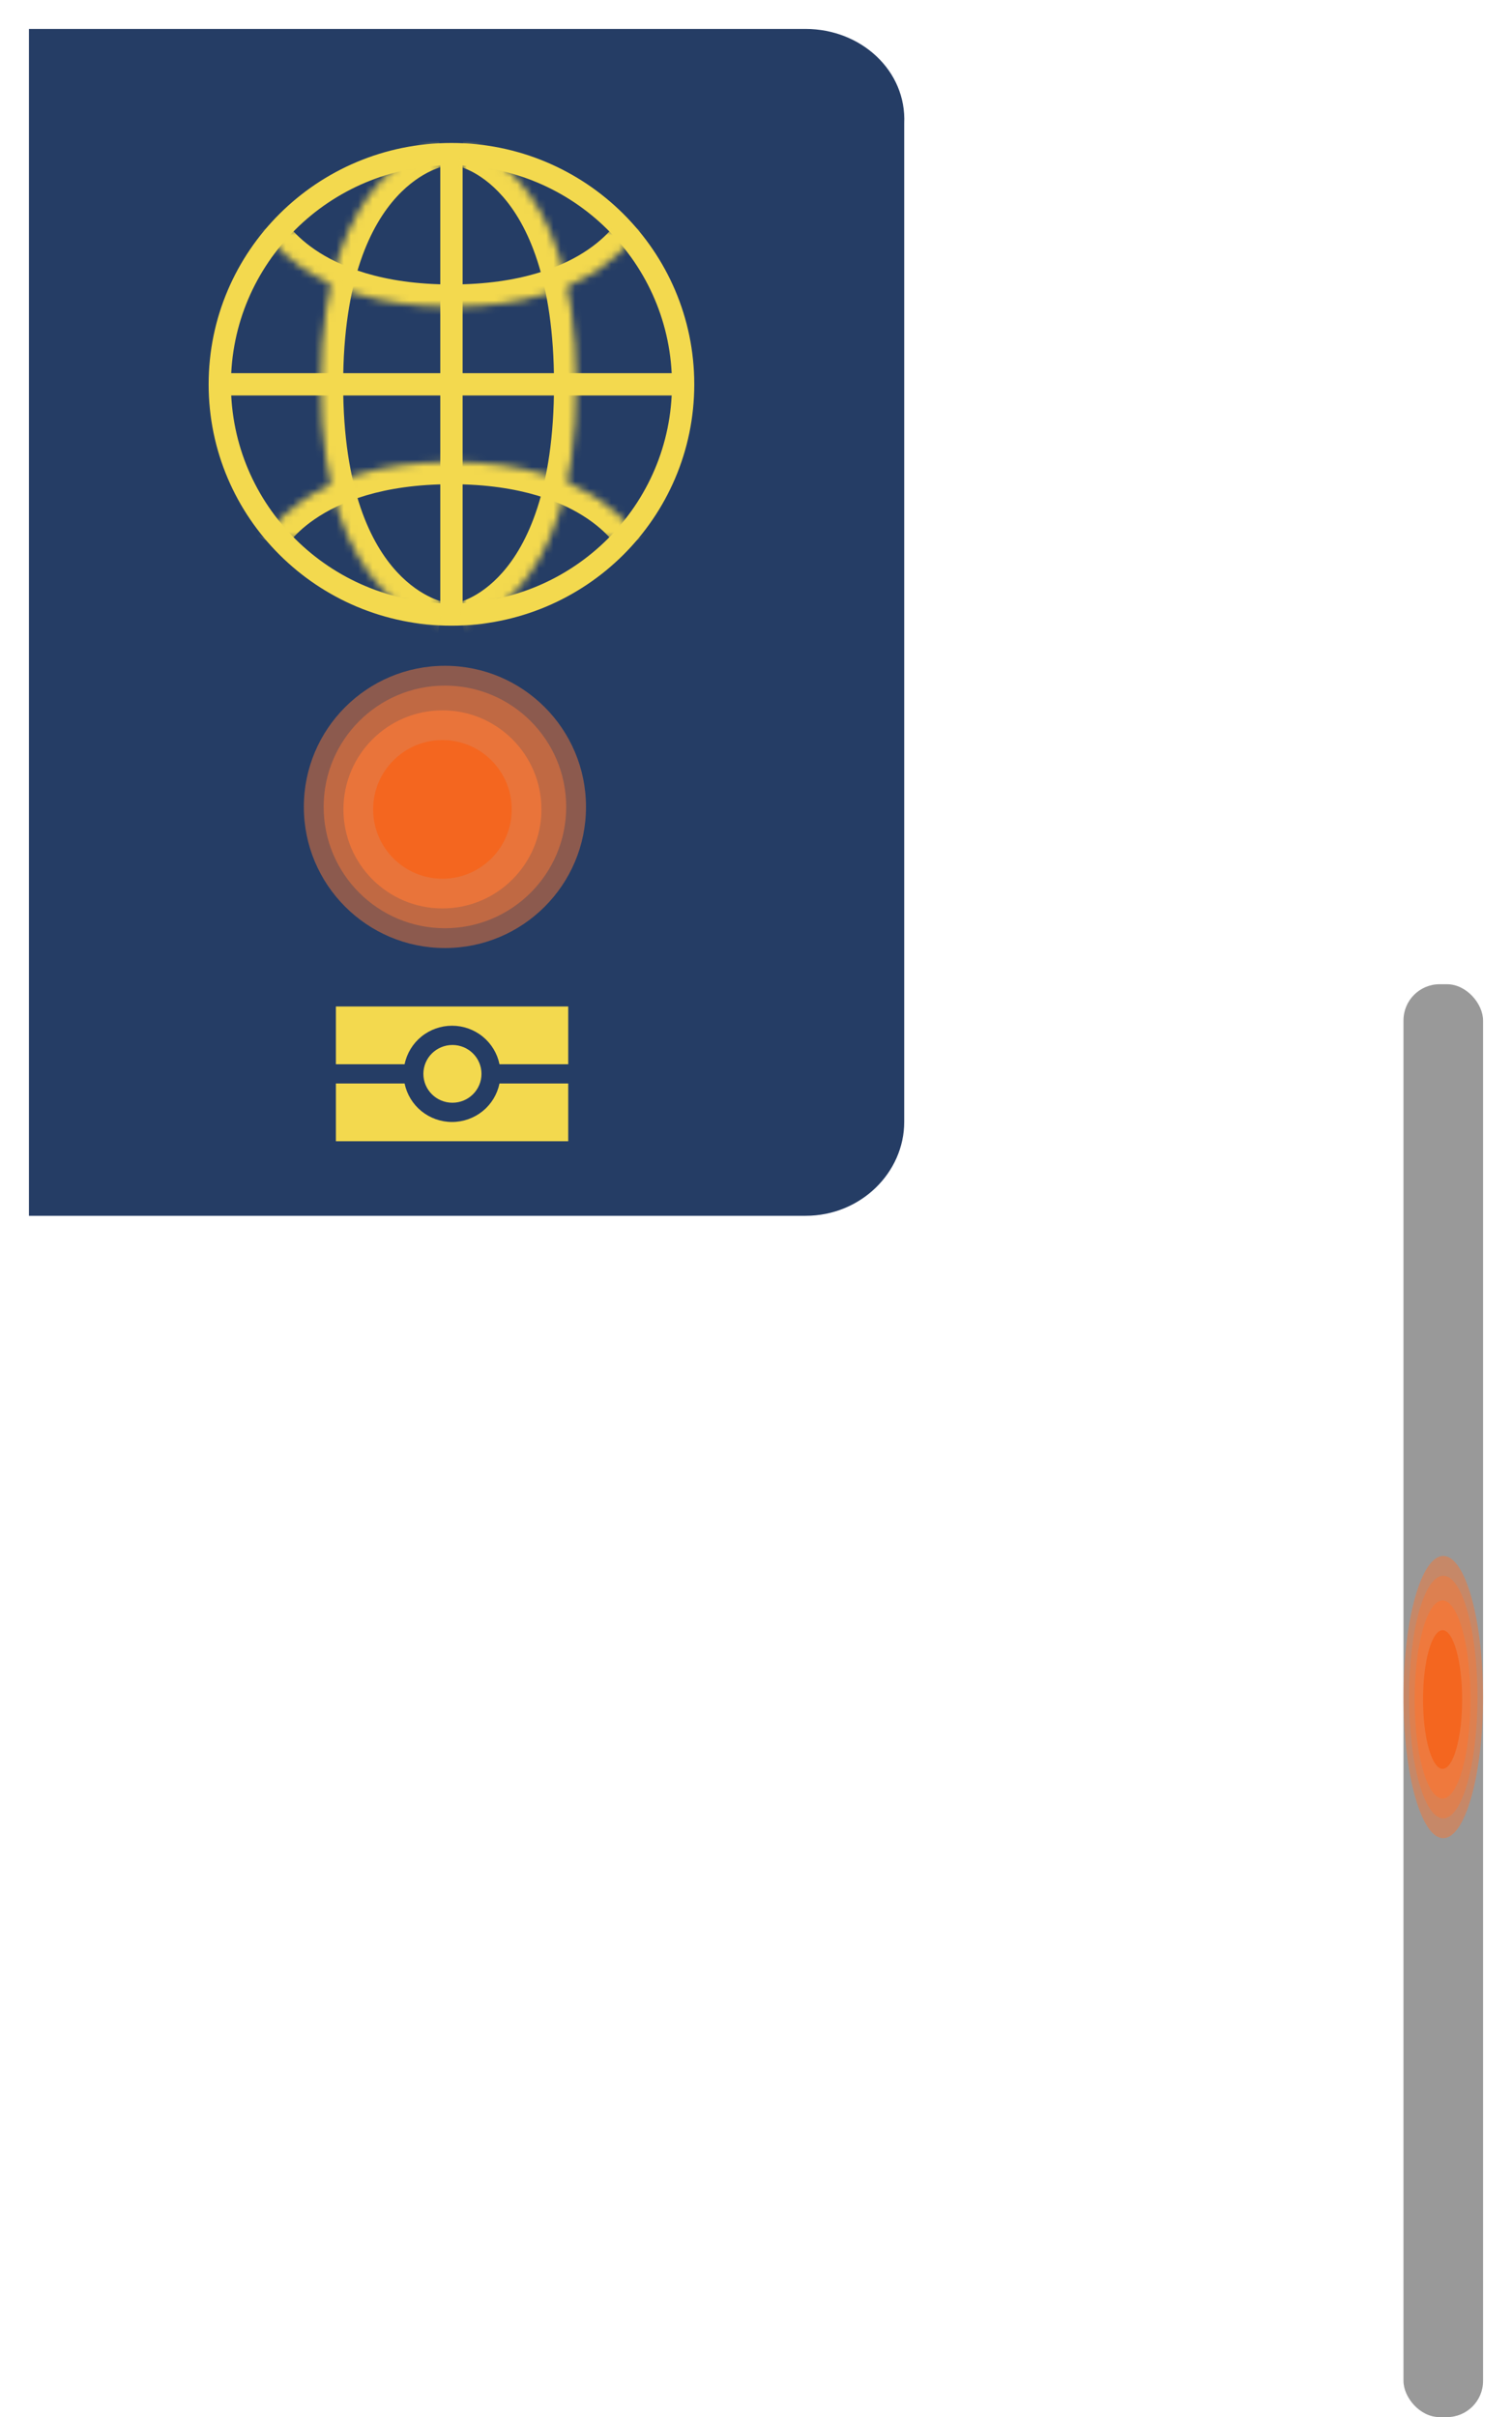 <svg width="209" height="334" viewBox="0 0 209 334" fill="none" xmlns="http://www.w3.org/2000/svg">
<rect x="194" y="136" width="11" height="198" rx="5" fill="#999999"/>
<g filter="url(#filter0_d_93724_15830)">
<path d="M110.389 3L3 3L3 167H110.357C118.013 167 123.987 160.995 123.987 154.028V16.052C124.321 8.766 118.013 3 110.357 3" fill="#253D65"/>
</g>
<path d="M62.539 152.376C64.757 152.376 66.554 150.59 66.554 148.386C66.554 146.183 64.757 144.396 62.539 144.396C60.321 144.396 58.523 146.183 58.523 148.386C58.523 150.59 60.321 152.376 62.539 152.376Z" fill="#F3D94E"/>
<path d="M46.43 139.076V147.056H55.928C56.236 145.554 57.057 144.204 58.252 143.234C59.447 142.264 60.942 141.735 62.485 141.735C64.028 141.735 65.523 142.264 66.719 143.234C67.913 144.204 68.734 145.554 69.043 147.056H78.545V139.076H46.43Z" fill="#F3D94E"/>
<path d="M78.545 157.696V149.716H69.043C68.734 151.218 67.913 152.568 66.719 153.538C65.523 154.507 64.028 155.037 62.485 155.037C60.942 155.037 59.447 154.507 58.252 153.538C57.057 152.568 56.236 151.218 55.928 149.716H46.43V157.696H78.545Z" fill="#F3D94E"/>
<path d="M62.403 84.915H62.402C44.706 84.916 30.38 70.667 30.381 53.108L30.381 53.108C30.378 35.548 44.706 21.298 62.404 21.298C80.099 21.298 94.426 35.548 94.425 53.107V53.107C94.426 70.667 80.098 84.917 62.403 84.915Z" stroke="#F3D94E" stroke-width="3.083" stroke-miterlimit="10"/>
<path d="M62.402 19.879V86.336" stroke="#F3D94E" stroke-width="3.083" stroke-miterlimit="10"/>
<path d="M95.844 53.106H28.961" stroke="#F3D94E" stroke-width="3.083" stroke-miterlimit="10"/>
<mask id="path-9-inside-1_93724_15830" fill="white">
<path d="M60.778 19.954C60.778 19.954 44.352 22.646 44.352 53.108C44.352 83.57 60.778 86.215 60.778 86.215"/>
</mask>
<path d="M60.778 19.954C60.28 16.911 60.277 16.912 60.274 16.912C60.273 16.913 60.27 16.913 60.268 16.913C60.264 16.914 60.26 16.915 60.255 16.916C60.246 16.917 60.236 16.919 60.224 16.921C60.202 16.925 60.175 16.93 60.145 16.936C60.083 16.948 60.007 16.963 59.915 16.984C59.732 17.026 59.489 17.086 59.196 17.173C58.611 17.347 57.82 17.625 56.894 18.064C55.036 18.942 52.646 20.456 50.292 23.025C45.542 28.208 41.269 37.309 41.269 53.108H47.434C47.434 38.445 51.375 30.969 54.838 27.191C56.59 25.278 58.307 24.215 59.53 23.637C60.144 23.347 60.636 23.177 60.948 23.084C61.105 23.038 61.215 23.011 61.273 22.998C61.301 22.992 61.317 22.989 61.318 22.989C61.318 22.989 61.315 22.989 61.308 22.99C61.305 22.991 61.301 22.992 61.295 22.993C61.293 22.993 61.29 22.994 61.287 22.994C61.285 22.994 61.283 22.995 61.282 22.995C61.279 22.995 61.277 22.996 60.778 19.954ZM41.269 53.108C41.269 68.907 45.542 77.998 50.295 83.171C52.65 85.734 55.042 87.242 56.9 88.116C57.827 88.551 58.618 88.828 59.204 89C59.498 89.086 59.74 89.146 59.923 89.187C60.015 89.207 60.092 89.223 60.153 89.234C60.184 89.24 60.21 89.245 60.233 89.249C60.244 89.251 60.254 89.253 60.264 89.254C60.268 89.255 60.273 89.256 60.277 89.257C60.279 89.257 60.282 89.257 60.283 89.258C60.285 89.258 60.288 89.258 60.778 86.215C61.268 83.171 61.271 83.172 61.273 83.172C61.274 83.172 61.277 83.173 61.278 83.173C61.281 83.174 61.284 83.174 61.287 83.174C61.292 83.175 61.297 83.176 61.3 83.177C61.307 83.178 61.31 83.178 61.309 83.178C61.308 83.178 61.293 83.175 61.264 83.169C61.207 83.156 61.096 83.129 60.941 83.084C60.628 82.992 60.136 82.824 59.523 82.536C58.301 81.962 56.586 80.905 54.835 78.999C51.375 75.234 47.434 67.772 47.434 53.108H41.269Z" fill="#F3D94E" mask="url(#path-9-inside-1_93724_15830)"/>
<mask id="path-11-inside-2_93724_15830" fill="white">
<path d="M63.938 19.954C63.938 19.954 79.662 22.646 79.662 53.108C79.662 83.57 63.938 86.261 63.938 86.261"/>
</mask>
<path d="M63.938 19.954C63.417 22.992 63.414 22.992 63.412 22.991C63.411 22.991 63.408 22.991 63.407 22.99C63.404 22.99 63.4 22.989 63.398 22.989C63.392 22.988 63.387 22.987 63.383 22.986C63.376 22.985 63.372 22.984 63.371 22.984C63.369 22.983 63.382 22.986 63.407 22.992C63.457 23.004 63.557 23.029 63.701 23.074C63.99 23.163 64.451 23.329 65.029 23.614C66.179 24.182 67.809 25.234 69.483 27.141C72.796 30.917 76.579 38.412 76.579 53.108H82.745C82.745 37.343 78.666 28.26 74.117 23.075C71.859 20.5 69.559 18.975 67.76 18.086C66.864 17.643 66.096 17.361 65.525 17.184C65.239 17.095 65.002 17.033 64.822 16.991C64.731 16.97 64.655 16.953 64.594 16.941C64.564 16.935 64.537 16.929 64.514 16.925C64.503 16.923 64.493 16.921 64.483 16.919C64.478 16.919 64.474 16.918 64.47 16.917C64.468 16.917 64.465 16.916 64.463 16.916C64.461 16.916 64.458 16.915 63.938 19.954ZM76.579 53.108C76.579 67.805 72.796 75.299 69.483 79.075C67.81 80.981 66.179 82.033 65.029 82.601C64.451 82.886 63.99 83.052 63.702 83.141C63.557 83.186 63.457 83.211 63.407 83.223C63.382 83.229 63.37 83.231 63.371 83.231C63.372 83.231 63.376 83.23 63.384 83.228C63.388 83.228 63.392 83.227 63.398 83.226C63.401 83.225 63.404 83.225 63.407 83.224C63.409 83.224 63.411 83.224 63.412 83.223C63.415 83.223 63.417 83.222 63.938 86.261C64.457 89.3 64.46 89.299 64.463 89.299C64.464 89.299 64.467 89.298 64.469 89.298C64.474 89.297 64.478 89.296 64.483 89.295C64.492 89.293 64.503 89.292 64.514 89.29C64.537 89.285 64.564 89.28 64.594 89.274C64.655 89.262 64.731 89.245 64.821 89.224C65.002 89.181 65.239 89.119 65.525 89.031C66.096 88.854 66.864 88.571 67.76 88.129C69.559 87.24 71.859 85.715 74.117 83.141C78.666 77.956 82.745 68.874 82.745 53.108H76.579Z" fill="#F3D94E" mask="url(#path-11-inside-2_93724_15830)"/>
<mask id="path-13-inside-3_93724_15830" fill="white">
<path d="M36.512 31.67C36.512 31.67 41.906 42.389 62.402 42.389C82.899 42.389 88.293 31.67 88.293 31.67"/>
</mask>
<path d="M36.512 31.67C33.758 33.056 33.759 33.058 33.76 33.06C33.76 33.061 33.761 33.063 33.762 33.064C33.764 33.067 33.766 33.071 33.767 33.074C33.771 33.081 33.775 33.088 33.779 33.096C33.787 33.113 33.797 33.132 33.809 33.153C33.831 33.196 33.86 33.248 33.895 33.311C33.966 33.435 34.062 33.597 34.187 33.792C34.435 34.181 34.797 34.699 35.293 35.302C36.286 36.51 37.811 38.053 40.028 39.572C44.494 42.633 51.585 45.472 62.402 45.472V39.306C52.723 39.306 46.869 36.786 43.513 34.486C41.82 33.326 40.716 32.19 40.056 31.387C39.726 30.985 39.507 30.666 39.38 30.469C39.317 30.37 39.278 30.302 39.259 30.27C39.25 30.254 39.246 30.246 39.247 30.248C39.248 30.25 39.25 30.253 39.253 30.259C39.254 30.262 39.256 30.265 39.258 30.27C39.259 30.272 39.26 30.274 39.262 30.276C39.262 30.278 39.263 30.28 39.264 30.28C39.264 30.282 39.266 30.284 36.512 31.67ZM62.402 45.472C73.22 45.472 80.311 42.633 84.776 39.572C86.993 38.053 88.519 36.51 89.511 35.302C90.007 34.699 90.369 34.181 90.618 33.792C90.742 33.597 90.838 33.435 90.909 33.311C90.944 33.248 90.973 33.196 90.996 33.153C91.007 33.132 91.017 33.113 91.025 33.096C91.03 33.088 91.034 33.081 91.037 33.074C91.039 33.071 91.04 33.067 91.042 33.064C91.043 33.063 91.044 33.061 91.044 33.06C91.045 33.058 91.046 33.056 88.293 31.67C85.539 30.284 85.54 30.282 85.541 30.28C85.541 30.28 85.542 30.278 85.543 30.276C85.544 30.274 85.545 30.272 85.546 30.27C85.548 30.265 85.55 30.262 85.552 30.259C85.555 30.253 85.556 30.25 85.557 30.248C85.558 30.246 85.554 30.254 85.545 30.27C85.527 30.302 85.487 30.37 85.424 30.469C85.298 30.666 85.078 30.985 84.748 31.387C84.088 32.19 82.985 33.326 81.291 34.486C77.935 36.786 72.081 39.306 62.402 39.306V45.472Z" fill="#F3D94E" mask="url(#path-13-inside-3_93724_15830)"/>
<mask id="path-15-inside-4_93724_15830" fill="white">
<path d="M36.512 74.546C36.512 74.546 41.906 63.827 62.402 63.827C82.899 63.827 88.293 74.546 88.293 74.546"/>
</mask>
<path d="M36.512 74.546C39.266 75.932 39.264 75.934 39.264 75.936C39.263 75.936 39.262 75.938 39.262 75.94C39.26 75.942 39.259 75.944 39.258 75.946C39.256 75.951 39.254 75.954 39.253 75.957C39.25 75.963 39.248 75.966 39.247 75.968C39.246 75.97 39.25 75.962 39.259 75.946C39.278 75.914 39.317 75.846 39.38 75.747C39.507 75.55 39.726 75.231 40.056 74.829C40.716 74.026 41.82 72.89 43.513 71.73C46.869 69.43 52.723 66.91 62.402 66.91V60.744C51.585 60.744 44.494 63.584 40.028 66.644C37.811 68.163 36.286 69.706 35.293 70.914C34.797 71.517 34.435 72.035 34.187 72.424C34.062 72.619 33.966 72.781 33.895 72.905C33.86 72.968 33.831 73.02 33.809 73.063C33.797 73.085 33.787 73.103 33.779 73.12C33.775 73.128 33.771 73.135 33.767 73.142C33.766 73.145 33.764 73.149 33.762 73.152C33.761 73.153 33.76 73.155 33.76 73.156C33.759 73.158 33.758 73.16 36.512 74.546ZM62.402 66.91C72.081 66.91 77.935 69.43 81.291 71.73C82.985 72.89 84.088 74.026 84.748 74.829C85.078 75.231 85.298 75.55 85.424 75.747C85.487 75.846 85.527 75.914 85.545 75.946C85.554 75.962 85.558 75.97 85.557 75.968C85.556 75.966 85.555 75.963 85.552 75.957C85.55 75.954 85.548 75.951 85.546 75.946C85.545 75.944 85.544 75.942 85.543 75.94C85.542 75.938 85.541 75.936 85.541 75.936C85.54 75.934 85.539 75.932 88.293 74.546C91.046 73.16 91.045 73.158 91.044 73.156C91.044 73.155 91.043 73.153 91.042 73.152C91.04 73.149 91.039 73.145 91.037 73.142C91.034 73.135 91.03 73.128 91.025 73.12C91.017 73.103 91.007 73.085 90.996 73.063C90.973 73.02 90.944 72.968 90.909 72.905C90.838 72.781 90.742 72.619 90.618 72.424C90.369 72.035 90.007 71.517 89.511 70.914C88.519 69.706 86.993 68.163 84.776 66.644C80.311 63.584 73.22 60.744 62.402 60.744V66.91Z" fill="#F3D94E" mask="url(#path-15-inside-4_93724_15830)"/>
<g opacity="0.5" filter="url(#filter1_d_93724_15830)">
<circle cx="61.5" cy="111.5" r="19.5" fill="#F47738"/>
</g>
<g opacity="0.5" filter="url(#filter2_d_93724_15830)">
<circle cx="61.501" cy="111.5" r="16.763" fill="#F47738"/>
</g>
<g opacity="0.8" filter="url(#filter3_d_93724_15830)">
<circle cx="61.157" cy="111.842" r="13.684" fill="#F47738"/>
</g>
<g filter="url(#filter4_d_93724_15830)">
<circle cx="61.157" cy="111.842" r="9.579" fill="#F4661F"/>
</g>
<g opacity="0.5" filter="url(#filter5_d_93724_15830)">
<ellipse cx="199.5" cy="234.5" rx="5.5" ry="19.5" fill="#F47738"/>
</g>
<g opacity="0.5" filter="url(#filter6_d_93724_15830)">
<ellipse cx="199.502" cy="234.5" rx="4.728" ry="16.763" fill="#F47738"/>
</g>
<g opacity="0.8" filter="url(#filter7_d_93724_15830)">
<ellipse cx="199.403" cy="234.842" rx="3.86" ry="13.684" fill="#F47738"/>
</g>
<g filter="url(#filter8_d_93724_15830)">
<ellipse cx="199.405" cy="234.842" rx="2.702" ry="9.579" fill="#F4661F"/>
</g>
<defs>
<filter id="filter0_d_93724_15830" x="0" y="0" width="129" height="172" filterUnits="userSpaceOnUse" color-interpolation-filters="sRGB">
<feFlood flood-opacity="0" result="BackgroundImageFix"/>
<feColorMatrix in="SourceAlpha" type="matrix" values="0 0 0 0 0 0 0 0 0 0 0 0 0 0 0 0 0 0 127 0" result="hardAlpha"/>
<feOffset dx="1" dy="1"/>
<feGaussianBlur stdDeviation="2"/>
<feComposite in2="hardAlpha" operator="out"/>
<feColorMatrix type="matrix" values="0 0 0 0 0 0 0 0 0 0 0 0 0 0 0 0 0 0 0.9 0"/>
<feBlend mode="normal" in2="BackgroundImageFix" result="effect1_dropShadow_93724_15830"/>
<feBlend mode="normal" in="SourceGraphic" in2="effect1_dropShadow_93724_15830" result="shape"/>
</filter>
<filter id="filter1_d_93724_15830" x="38" y="88" width="47" height="47" filterUnits="userSpaceOnUse" color-interpolation-filters="sRGB">
<feFlood flood-opacity="0" result="BackgroundImageFix"/>
<feColorMatrix in="SourceAlpha" type="matrix" values="0 0 0 0 0 0 0 0 0 0 0 0 0 0 0 0 0 0 127 0" result="hardAlpha"/>
<feOffset/>
<feGaussianBlur stdDeviation="2"/>
<feComposite in2="hardAlpha" operator="out"/>
<feColorMatrix type="matrix" values="0 0 0 0 0 0 0 0 0 0 0 0 0 0 0 0 0 0 0.25 0"/>
<feBlend mode="normal" in2="BackgroundImageFix" result="effect1_dropShadow_93724_15830"/>
<feBlend mode="normal" in="SourceGraphic" in2="effect1_dropShadow_93724_15830" result="shape"/>
</filter>
<filter id="filter2_d_93724_15830" x="40.738" y="90.737" width="41.527" height="41.526" filterUnits="userSpaceOnUse" color-interpolation-filters="sRGB">
<feFlood flood-opacity="0" result="BackgroundImageFix"/>
<feColorMatrix in="SourceAlpha" type="matrix" values="0 0 0 0 0 0 0 0 0 0 0 0 0 0 0 0 0 0 127 0" result="hardAlpha"/>
<feOffset/>
<feGaussianBlur stdDeviation="2"/>
<feComposite in2="hardAlpha" operator="out"/>
<feColorMatrix type="matrix" values="0 0 0 0 0 0 0 0 0 0 0 0 0 0 0 0 0 0 0.25 0"/>
<feBlend mode="normal" in2="BackgroundImageFix" result="effect1_dropShadow_93724_15830"/>
<feBlend mode="normal" in="SourceGraphic" in2="effect1_dropShadow_93724_15830" result="shape"/>
</filter>
<filter id="filter3_d_93724_15830" x="42.473" y="93.158" width="37.367" height="37.369" filterUnits="userSpaceOnUse" color-interpolation-filters="sRGB">
<feFlood flood-opacity="0" result="BackgroundImageFix"/>
<feColorMatrix in="SourceAlpha" type="matrix" values="0 0 0 0 0 0 0 0 0 0 0 0 0 0 0 0 0 0 127 0" result="hardAlpha"/>
<feOffset/>
<feGaussianBlur stdDeviation="2.5"/>
<feComposite in2="hardAlpha" operator="out"/>
<feColorMatrix type="matrix" values="0 0 0 0 0 0 0 0 0 0 0 0 0 0 0 0 0 0 0.25 0"/>
<feBlend mode="normal" in2="BackgroundImageFix" result="effect1_dropShadow_93724_15830"/>
<feBlend mode="normal" in="SourceGraphic" in2="effect1_dropShadow_93724_15830" result="shape"/>
</filter>
<filter id="filter4_d_93724_15830" x="47.578" y="98.263" width="27.156" height="27.158" filterUnits="userSpaceOnUse" color-interpolation-filters="sRGB">
<feFlood flood-opacity="0" result="BackgroundImageFix"/>
<feColorMatrix in="SourceAlpha" type="matrix" values="0 0 0 0 0 0 0 0 0 0 0 0 0 0 0 0 0 0 127 0" result="hardAlpha"/>
<feOffset/>
<feGaussianBlur stdDeviation="2"/>
<feComposite in2="hardAlpha" operator="out"/>
<feColorMatrix type="matrix" values="0 0 0 0 0 0 0 0 0 0 0 0 0 0 0 0 0 0 0.25 0"/>
<feBlend mode="normal" in2="BackgroundImageFix" result="effect1_dropShadow_93724_15830"/>
<feBlend mode="normal" in="SourceGraphic" in2="effect1_dropShadow_93724_15830" result="shape"/>
</filter>
<filter id="filter5_d_93724_15830" x="190" y="211" width="19" height="47" filterUnits="userSpaceOnUse" color-interpolation-filters="sRGB">
<feFlood flood-opacity="0" result="BackgroundImageFix"/>
<feColorMatrix in="SourceAlpha" type="matrix" values="0 0 0 0 0 0 0 0 0 0 0 0 0 0 0 0 0 0 127 0" result="hardAlpha"/>
<feOffset/>
<feGaussianBlur stdDeviation="2"/>
<feComposite in2="hardAlpha" operator="out"/>
<feColorMatrix type="matrix" values="0 0 0 0 0 0 0 0 0 0 0 0 0 0 0 0 0 0 0.25 0"/>
<feBlend mode="normal" in2="BackgroundImageFix" result="effect1_dropShadow_93724_15830"/>
<feBlend mode="normal" in="SourceGraphic" in2="effect1_dropShadow_93724_15830" result="shape"/>
</filter>
<filter id="filter6_d_93724_15830" x="190.773" y="213.737" width="17.457" height="41.526" filterUnits="userSpaceOnUse" color-interpolation-filters="sRGB">
<feFlood flood-opacity="0" result="BackgroundImageFix"/>
<feColorMatrix in="SourceAlpha" type="matrix" values="0 0 0 0 0 0 0 0 0 0 0 0 0 0 0 0 0 0 127 0" result="hardAlpha"/>
<feOffset/>
<feGaussianBlur stdDeviation="2"/>
<feComposite in2="hardAlpha" operator="out"/>
<feColorMatrix type="matrix" values="0 0 0 0 0 0 0 0 0 0 0 0 0 0 0 0 0 0 0.25 0"/>
<feBlend mode="normal" in2="BackgroundImageFix" result="effect1_dropShadow_93724_15830"/>
<feBlend mode="normal" in="SourceGraphic" in2="effect1_dropShadow_93724_15830" result="shape"/>
</filter>
<filter id="filter7_d_93724_15830" x="190.543" y="216.158" width="17.719" height="37.369" filterUnits="userSpaceOnUse" color-interpolation-filters="sRGB">
<feFlood flood-opacity="0" result="BackgroundImageFix"/>
<feColorMatrix in="SourceAlpha" type="matrix" values="0 0 0 0 0 0 0 0 0 0 0 0 0 0 0 0 0 0 127 0" result="hardAlpha"/>
<feOffset/>
<feGaussianBlur stdDeviation="2.5"/>
<feComposite in2="hardAlpha" operator="out"/>
<feColorMatrix type="matrix" values="0 0 0 0 0 0 0 0 0 0 0 0 0 0 0 0 0 0 0.25 0"/>
<feBlend mode="normal" in2="BackgroundImageFix" result="effect1_dropShadow_93724_15830"/>
<feBlend mode="normal" in="SourceGraphic" in2="effect1_dropShadow_93724_15830" result="shape"/>
</filter>
<filter id="filter8_d_93724_15830" x="192.703" y="221.263" width="13.402" height="27.158" filterUnits="userSpaceOnUse" color-interpolation-filters="sRGB">
<feFlood flood-opacity="0" result="BackgroundImageFix"/>
<feColorMatrix in="SourceAlpha" type="matrix" values="0 0 0 0 0 0 0 0 0 0 0 0 0 0 0 0 0 0 127 0" result="hardAlpha"/>
<feOffset/>
<feGaussianBlur stdDeviation="2"/>
<feComposite in2="hardAlpha" operator="out"/>
<feColorMatrix type="matrix" values="0 0 0 0 0 0 0 0 0 0 0 0 0 0 0 0 0 0 0.25 0"/>
<feBlend mode="normal" in2="BackgroundImageFix" result="effect1_dropShadow_93724_15830"/>
<feBlend mode="normal" in="SourceGraphic" in2="effect1_dropShadow_93724_15830" result="shape"/>
</filter>
</defs>
</svg>
